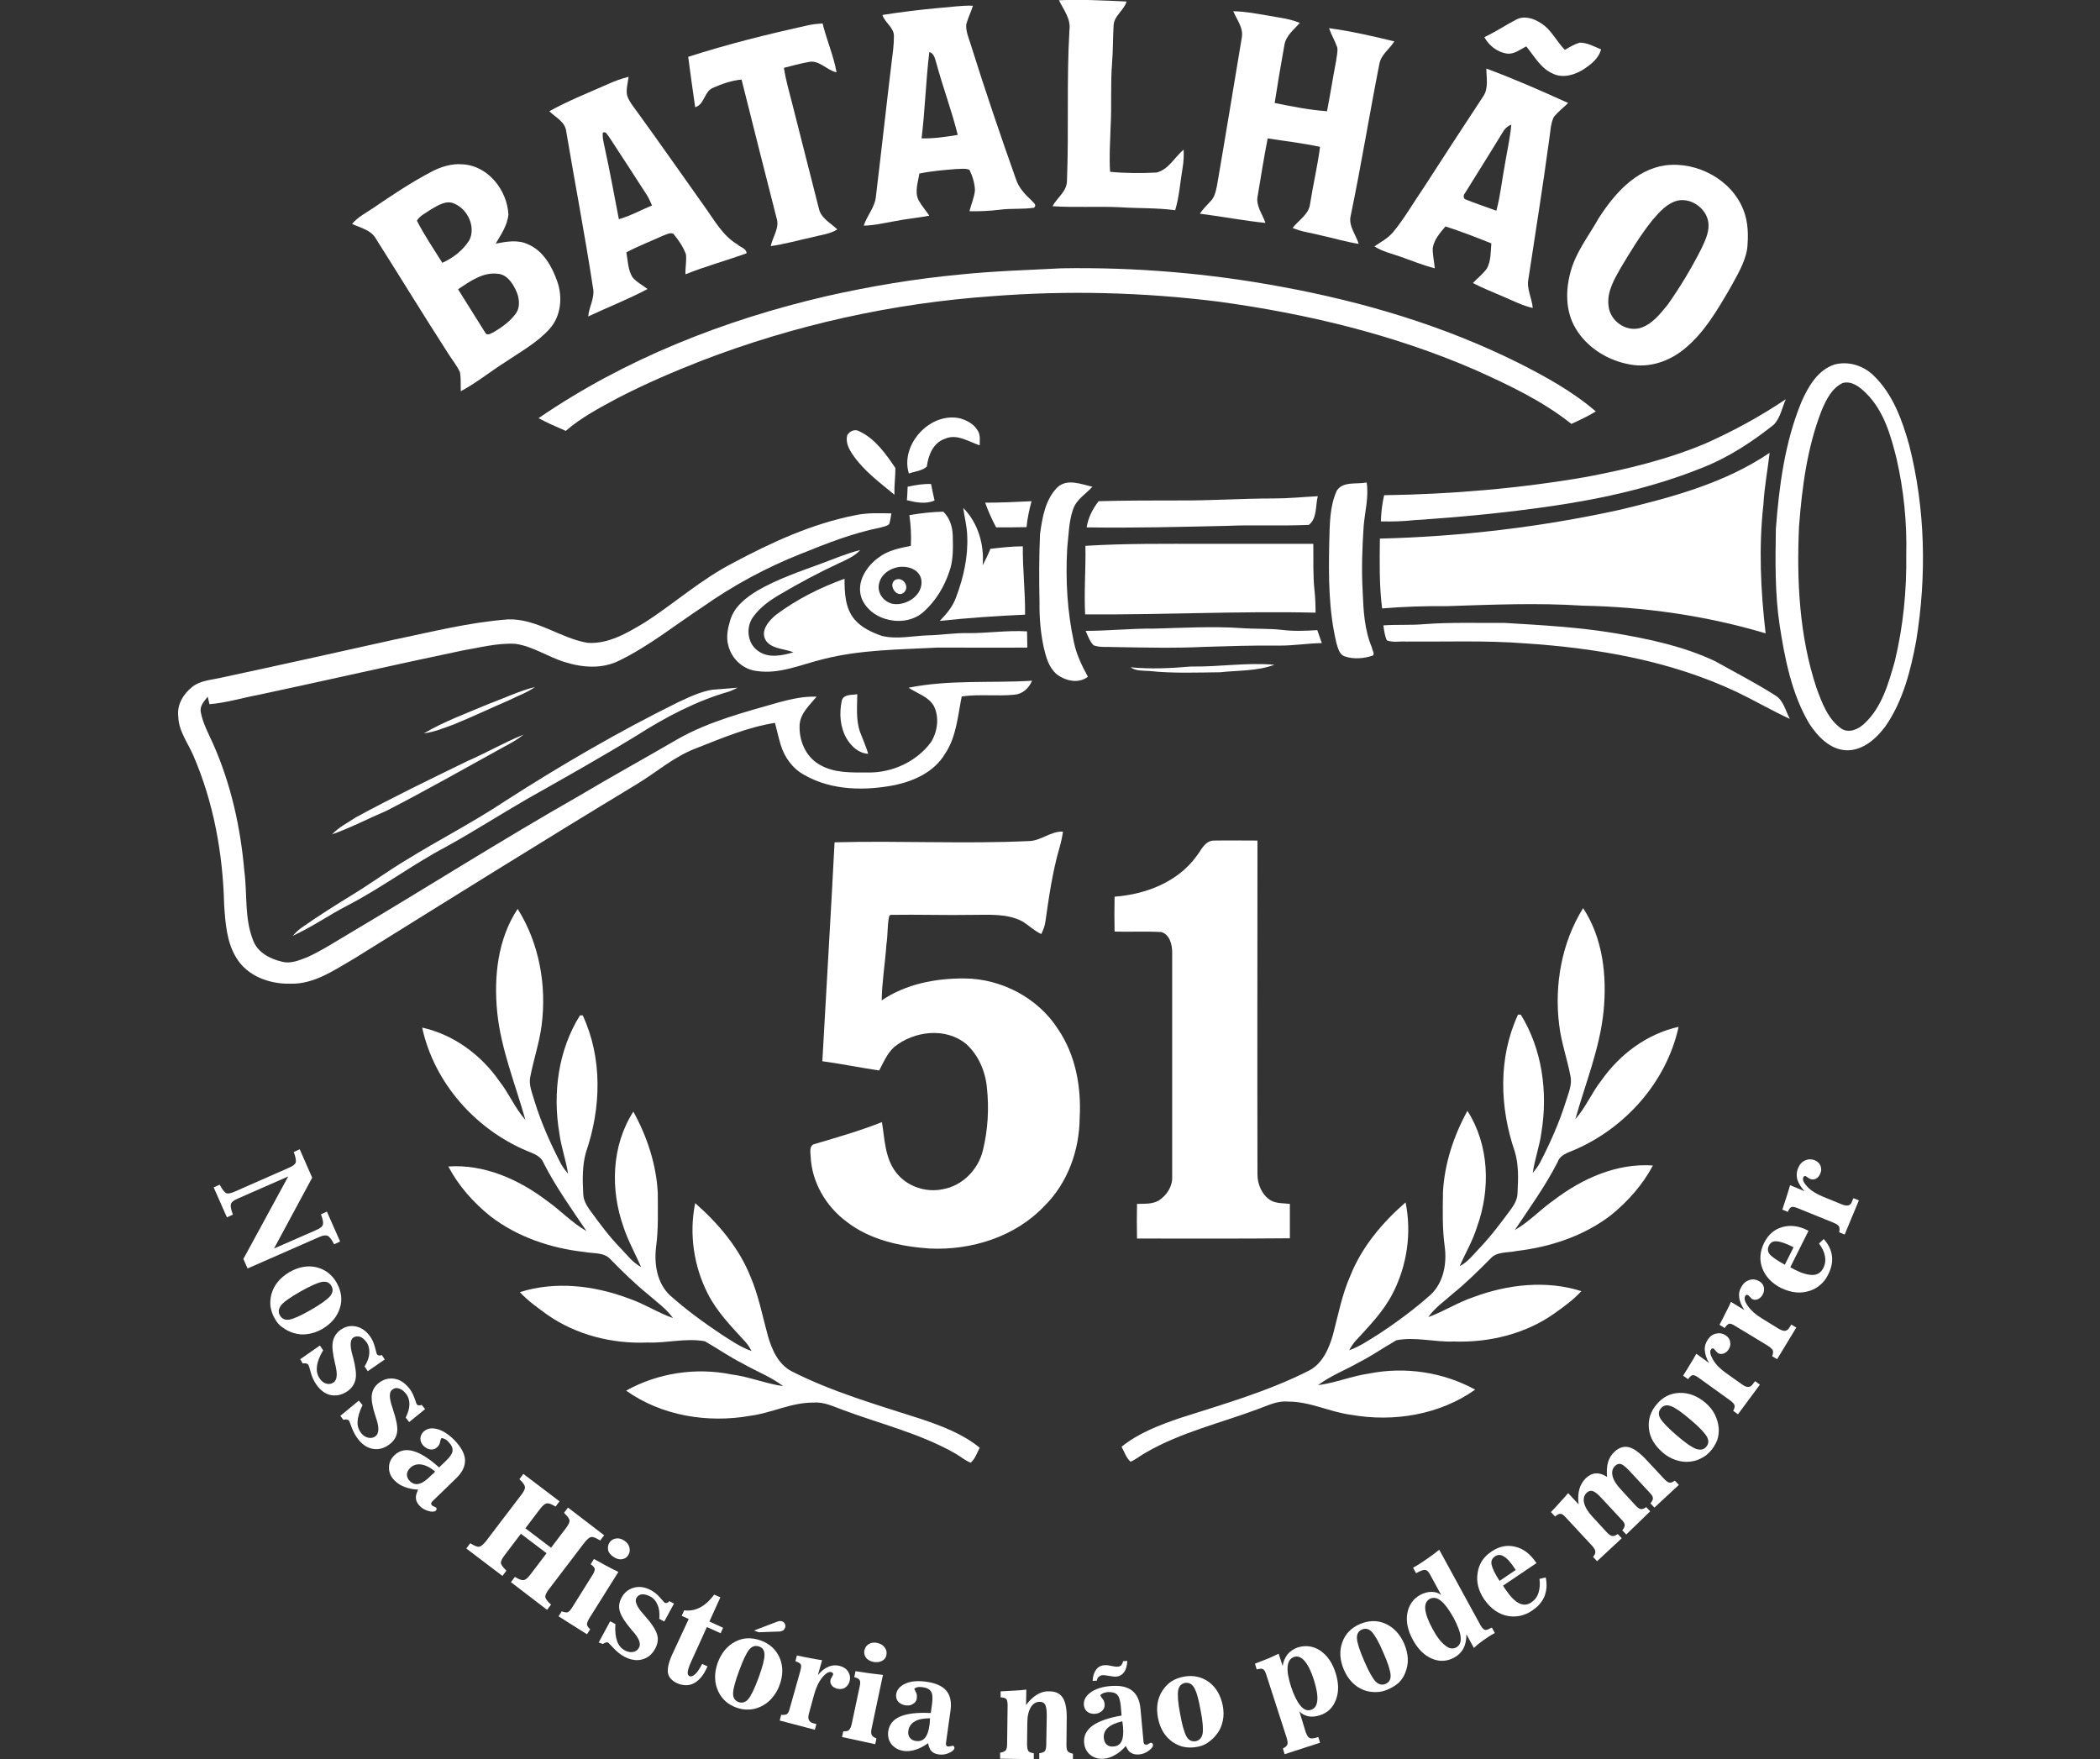 <?xml version="1.0" encoding="utf-8"?>
<!-- Generator: Adobe Illustrator 27.9.0, SVG Export Plug-In . SVG Version: 6.00 Build 0)  -->
<svg version="1.1" id="Camada_2_00000138563729334219113100000006711186787252333486_"
	 xmlns="http://www.w3.org/2000/svg" xmlns:xlink="http://www.w3.org/1999/xlink" x="0px" y="0px" viewBox="0 0 842.2 705.5"
	 style="enable-background:new 0 0 842.2 705.5;" xml:space="preserve">
<rect x="0" y="0" width="842.2" height="705.5" fill="#333333" stroke="none"/>
<style type="text/css">
	.st0{fill:#FFFFFF;}
</style>
<g>
	<g id="Camada_1-2">
		<g>
			<path class="st0" d="M317.6,550c-5.5-2.8-8.1-8.8-9.7-14.5c-2.2-8-3.7-16.1-7-23.7c-4.6-11.5-12.9-21.2-22.1-29.3
				c-2.5,12.2-0.6,25.3,5.1,36.4c3.7,7.3,9.5,13.2,15,19.2c1,1.1,1.8,2.4,2.5,3.7c-4.4-1.5-8.2-4.2-12-6.6
				c-7.2-4.8-14.3-10-20.8-15.8c-5.1-4.9-6.3-12.4-5.5-19.2c1-7.2,0.7-14.5,0.7-21.8c-0.6-11.5-4.3-22.6-9.8-32.6
				c-8.8,13.7-9.3,31.3-3.9,46.4c1.8,5.5,4.7,10.6,7,15.9c-3.3-1.7-5.5-4.7-8-7.3c-4.7-4.8-8.7-10.2-12.6-15.6
				c-1.4-1.9-2.6-4.2-2.6-6.6c-0.3-5.5-0.4-11.2,1.1-16.5c6.1-17.7,6.7-37.7-1.3-54.9c-0.3,0-0.8,0-1.1,0
				c-8.7,13.9-11,31.1-8.3,47.1c0.7,5.6,2.7,10.9,3.5,16.4c-1-1.2-2-2.5-2.8-3.9c-4.2-8.1-7.9-16.4-10.6-25.1
				c-0.9-3.3-2.5-6.6-1.7-10c1.3-6.8,3.6-13.5,4.5-20.4c2.1-16-0.9-33-9.6-46.8c-8,12.1-9.6,27.2-8.2,41.4
				c1.5,14.9,7.3,28.9,11.3,43.2c-4.2-4.7-6.6-10.7-10.5-15.6c-7.3-10.5-18.3-18.6-30.9-21.4c4.8,22.1,21.3,40.7,41.9,49.4
				c2.6,1.1,5.7,2,6.8,4.9c4.9,9.6,11.2,18.4,17.2,27.3c-5.8-3.3-10.4-8.3-15.8-12.1c-11.3-8.6-25.2-14.8-39.6-13.8
				c4.1,7.8,10,14.4,16.8,19.9c10.9,8.4,24.3,12.9,37.9,14.4c3.5,0.7,7.8,0,10.4,3c4.8,4.9,9.7,9.7,15,14c3.4,3,7.3,5.7,10,9.5
				c-6.2-2.2-11.8-5.9-18.1-8c-13.7-5.1-29.2-6.9-43.3-2.4c3.2,3.5,7.1,6.2,10.9,9c11.7,8.2,26.2,11.8,40.3,11.2
				c7.7,0.3,15.4-1.9,23-0.5c5.1,2.9,9.9,6.3,15.1,8.9c5.4,3.1,11.3,5.3,16.3,9.1c-7-1-13.7-3.8-20.7-4.7
				c-14.3-2.9-29.6-0.6-42.3,6.5c14.2,10.1,32.7,13.1,49.7,10.1c8.6-1.1,16.6-5.4,25.4-5.3c4.2-0.4,8.1,1.6,12,3
				c15,5.6,30.9,9.4,44.9,17.4c2.1,1.2,3.9,2.8,6.2,3.7c1.8-1.6,2.5-3.9,3.6-6c-6.8-5.6-15.2-8.7-23.4-11.5
				C351.8,563.4,334,558.3,317.6,550L317.6,550z"/>
			<path class="st0" d="M631.3,461.2c20.6-8.8,37.1-27.4,41.9-49.4c-12.6,2.8-23.5,10.9-30.9,21.4c-3.9,4.9-6.3,10.9-10.5,15.6
				c4-14.3,9.8-28.3,11.3-43.2c1.4-14.1-0.2-29.3-8.2-41.4c-8.6,13.8-11.6,30.8-9.6,46.8c0.8,6.9,3.2,13.6,4.5,20.4
				c0.8,3.4-0.7,6.8-1.7,10c-2.7,8.7-6.4,17-10.6,25.1c-0.8,1.4-1.8,2.7-2.8,3.9c0.8-5.6,2.8-10.9,3.5-16.4
				c2.6-16,0.3-33.2-8.3-47.1c-0.3,0-0.8,0-1.1,0c-8,17.2-7.4,37.2-1.3,54.9c1.6,5.3,1.4,11,1.1,16.5c0,2.5-1.2,4.7-2.6,6.6
				c-4,5.4-8,10.8-12.6,15.6c-2.5,2.6-4.7,5.6-8,7.3c2.3-5.3,5.3-10.3,7-15.9c5.4-15,4.9-32.7-3.9-46.4c-5.5,10-9.2,21.2-9.8,32.6
				c-0.1,7.3-0.3,14.6,0.7,21.8c0.9,6.7-0.4,14.3-5.5,19.2c-6.5,5.8-13.5,11-20.8,15.8c-3.9,2.4-7.7,5.1-12,6.6
				c0.7-1.3,1.5-2.6,2.5-3.7c5.5-6,11.3-11.9,15-19.2c5.7-11.1,7.6-24.2,5.1-36.4c-9.3,8.1-17.5,17.8-22.1,29.3
				c-3.4,7.6-4.9,15.8-7,23.7c-1.6,5.6-4.2,11.7-9.7,14.5c-16.4,8.3-34.2,13.4-51.7,19c-8.2,2.8-16.6,6-23.4,11.5
				c1.1,2,1.8,4.4,3.6,6c2.2-0.9,4.1-2.6,6.2-3.7c14-8.1,29.9-11.8,44.9-17.4c3.9-1.4,7.7-3.4,12-3c8.8-0.1,16.8,4.2,25.4,5.3
				c17,3,35.5,0,49.7-10.1c-12.7-7-28-9.3-42.3-6.5c-7.1,1-13.7,3.8-20.7,4.7c5-3.8,10.9-6,16.3-9.1c5.2-2.6,10-6,15.1-8.9
				c7.6-1.5,15.3,0.8,23,0.5c14.1,0.5,28.7-3,40.3-11.2c3.8-2.7,7.7-5.5,10.9-9c-14.1-4.5-29.6-2.7-43.3,2.4
				c-6.3,2.1-11.9,5.8-18.1,8c2.7-3.8,6.5-6.4,10-9.5c5.3-4.3,10.2-9.2,15-14c2.6-2.9,6.9-2.2,10.4-3c13.6-1.6,27-6,37.9-14.4
				c6.8-5.5,12.7-12.2,16.8-19.9c-14.4-1-28.3,5.2-39.6,13.8c-5.5,3.8-10,8.8-15.8,12.1c6-9,12.3-17.7,17.2-27.3
				C625.6,463.2,628.7,462.3,631.3,461.2L631.3,461.2z"/>
			<path class="st0" d="M465.8,373.8c3.3,1,4.3,5,4.3,8.1c0,30,0,59.9,0,89.9c0.2,3.9-2.1,7.5-5.3,9.6c-2.6,1.6-5.8,1.3-8.8,1.4
				c-0.1,4.6-0.1,9.3,0,13.9c20.4,0,40.9,0.1,61.3-0.1c0-4.6,0-9.2,0-13.8c-2.6-0.3-5.4-0.1-7.7-1.4c-3.5-2.2-5.3-6.4-5.3-10.4
				c-0.1-44.6,0-89.2,0-133.9c-5.8,0-11.6-0.1-17.4,0c-3.7,0-5.1,3.8-7,6.2c-7.5,10.4-20.4,15.4-32.9,16.3c-0.1,4.6-0.1,9.3,0,14
				C453.1,373.8,459.5,373.4,465.8,373.8L465.8,373.8z"/>
			<path class="st0" d="M386.9,392.4c-11.6-0.1-23.6,2.2-33.3,8.8c0.1-7.5,1.4-15,1.9-22.5c0.6-3.8,0.3-7.6,1.1-11.3l0.5-0.5
				c11-0.2,22.1,0.2,33.1,0c6.6,0,13.7-0.6,19.8,2.6c2.6,1.6,4.8,3.8,7.6,5.1c0.8-1.7,1.5-3.4,1.7-5.3c1.4-9.8,2.8-19.7,5.6-29.3
				c0.6-2.1,1.1-4.3,1.4-6.5c-5-0.2-8.9,3.8-13.8,3.8c-25.9,1.2-51.9-0.2-77.8,0.5c-1.5,29.3-3.3,58.5-4.9,87.8
				c7.6,1,15.2,2.6,22.8,3.7c1.7-3.3,3.2-6.8,6-9.4c8-6.5,20.7-8,28.9-1.2c4.9,4.4,7.7,11,8.3,17.5c0.9,8.4,0.4,16.9-1.6,25.1
				c-1.8,7.6-8.1,14.2-16,15.6c-6.9,1.5-14.6-1.1-18.9-6.8c-4.4-5.7-4.5-13.3-5.6-20.1c-8.8,3.5-17.9,6.1-27,8.8
				c-2.2,0.5-1.7,3.2-1.6,4.8c0.4,10.4,6.1,20.2,14.5,26.4c9.4,7.3,21.6,9.9,33.2,10.7c16.8,0.8,34.4-4.7,46.1-17.1
				c9.3-9.2,14-22.3,14.1-35.3c0.7-12.3-1.6-25.2-8.7-35.6C416.4,400.3,401.7,392.5,386.9,392.4L386.9,392.4z"/>
			<path class="st0" d="M133.2,334.6c7.4-2.6,14.4-6.3,21.7-9.4c16-8.2,31.6-17.1,47.4-25.8c2.7-1.4,5.3-2.9,7.7-4.8
				c-7.7,3.1-14.9,7.3-22.5,10.6c-15,7.3-30.1,14.6-44.8,22.6C139.4,330,135.9,331.7,133.2,334.6L133.2,334.6z"/>
			<path class="st0" d="M337.6,281c-1.1,5.1-0.7,10.7,2,15.3c1.9,3.1,4.8,5.8,8.6,6c-0.9-3-2.2-5.9-3.3-8.8
				c-1.7-4.9-1.1-10.1-1.1-15.1C341.7,278.8,338.3,278.3,337.6,281L337.6,281z"/>
			<path class="st0" d="M117.4,375.3c7.7-3.5,14.6-8.4,22.2-12.3c13.5-7,25.7-16.2,39.1-23.3c11.1-6.1,21.8-13,32.9-19.4
				c14.7-8.3,29.3-16.5,43.7-25.3c11.6-7.4,23.9-13.9,37.2-17.7c1.1-0.4,2.2-1,3.3-1.5c-3.4,0.3-6.7,0.5-10.1,0.8
				c-4.9,0.8-9.4,3-13.9,5.1c-23.9,11.8-46.9,25.2-69.3,39.6c-12.8,8.5-26.5,15.5-39.6,23.6c-7.2,4.3-14,9.3-21.2,13.7
				c-7,4.3-14,8.7-20.7,13.4C119.7,372.9,118.5,374.1,117.4,375.3L117.4,375.3z"/>
			<path class="st0" d="M214.6,275.5c-6.4,1.6-12.4,4.5-18.6,6.8c-8.8,3.7-17.8,7-26,11.8c4.1-0.5,7.9-2.1,11.8-3.5
				c7.6-3.1,15-6.6,22.6-9.9C207.8,279,211.5,277.7,214.6,275.5L214.6,275.5z"/>
			<path class="st0" d="M477.6,267.3c-8.1,0.7-16.1,1.1-24.2,0.3c2.2,1.6,5.1,1.3,7.6,1.5c9.4,1,18.9,0.6,28.3,0.5
				c7.3-0.8,14.8-0.4,21.8-3C500,265.6,488.8,267.5,477.6,267.3L477.6,267.3z"/>
			<path class="st0" d="M483.5,259.4c9.7-0.3,19.4-0.6,29.1-0.5c5.9,0.1,11.7-0.9,17.5-1c-0.6-1.7-1.2-3.5-1.8-5.2
				c-4.7,0.3-9.5,0.5-14.2-0.1c-5.4-0.6-10.8-0.3-16.1-0.7c-11.8-0.8-23.5-0.1-35.3,0.2c-9.1-0.1-18.2,0.9-27.3,0.9
				c0.9,2,1.6,4.2,3.2,5.8c2.7,1,5.6,0.5,8.4,0.7C459.1,259.7,471.3,260,483.5,259.4L483.5,259.4z"/>
			<path class="st0" d="M712,278.9c-7.9-5-16.2-9.3-24.3-13.8c-12.5-5.9-26.2-8.8-39.7-11.1c-14.8-2.5-29.8-3.3-44.8-4.2
				c-10.6,0.1-21.3-0.3-31.9,0.5c-5.5,0.5-11,0.1-16.5,0.5c0.3,2,0.5,4.1,1.4,6c2.4,1,5.3,0.3,7.9,0.5c15.8,0.1,31.6-0.5,47.3,0.7
				c29.2,1.9,58.7,7,85.3,19.6c7.1,3.4,13.9,7.4,21.1,10.7C716.1,285.1,715.3,280.9,712,278.9L712,278.9z"/>
			<path class="st0" d="M412,259.7c0-2.2-0.1-4.3-0.1-6.5c-8-0.5-16,0.8-24,0.7c-5.3-0.1-10.5,0.8-15.8,0.9
				c-6.1,0.2-12.4,1.7-18.5,0.2c-4-1.4-8.1-3.3-10.9-6.6c-3.8-4.5-4-10.7-4-16.3c-9.7,3.5-19.1,8.2-27.4,14.4c-3,2.4-6.7,6.7-4,10.6
				c2.6,3.3,7.3,3,10.9,4.5c-4.5,1.3-9.9,2.5-14.1-0.5c-4.5-3-5.1-9.8-1.9-13.9c2.7-3.7,6.5-6.4,10.4-8.7c7.8-4.6,15.8-8.9,24-12.7
				c3-1.4,6.1-2.7,8.4-5.2c-5.4,1.3-10.4,3.5-15.6,5.4c-8.7,3.2-17.6,6.2-25.7,10.9c-4.6,2.8-9.2,6.4-10.8,11.7
				c-1,3.3-1.8,6.9-0.8,10.3c1.3,5.3,5.9,9.6,11.4,10.2c9.2,1.4,18-2.7,26.8-4.8c15-3.8,30.6-3.8,46-4.6
				C388.2,259.7,400.1,259.8,412,259.7L412,259.7z"/>
			<path class="st0" d="M435.2,246.4c30.8,0.2,61.6-1.4,92.4-0.7c0-2.9-0.1-5.8-0.4-8.7c-0.7-6.3-0.4-12.6-0.5-18.9
				c-14.4,0-28.8,0-43.2,0c-16.1,0-32.2-0.2-48.2,0.8C435.5,228.1,434.7,237.3,435.2,246.4L435.2,246.4z"/>
			<path class="st0" d="M279.4,300c10.2-4,20.5-8.4,31.4-10.1c0.8,2.9,1.4,5.9,2.3,8.8c1.5,5,4.8,9.6,9.5,12.1
				c11,6.3,24.4,6.4,36.5,4c7.8-1.7,15.7-5.4,19.9-12.5c4.6-6.8,5.1-15.2,6.7-23c7-1,14.1,0,21.2-0.7c3.3-0.3,5.8-2.7,7-5.6
				c-16.5,1-33.2-0.5-49.5,2.8c3.4,2.3,7.9,3.5,10.1,7.3c2.3,4.5,1.5,10.3-1.1,14.5c-5.8,7.9-15.7,12.4-25.4,12.2
				c-6.5,0-13.6,0.3-19.4-3.2c-5.6-3.2-8.3-9.9-7.9-16.1c0.4-4.6,4.1-7.8,6.8-11.1c-5.1-0.2-10,0.9-14.9,2.2
				c-13.9,4-28.1,7.6-40.8,14.8c-13.2,7.7-26.5,15-39.6,22.8c-31.1,17.7-61.3,36.9-92,55.1c-5.6,3.3-11.1,6.9-17,9.6
				c-3.2,1.2-6.6,2.7-10,1.8c-4.9-1.1-10.1-3.8-11.8-8.9c-3.4-8.8-2.2-18.3-3.4-27.4c-1.5-17.4-5.3-34.7-12.4-50.8
				c-1.9-4.3-4.3-8.5-5.1-13.2c-0.4-2.4,1.5-4.3,2.8-6c0.2,0.7,0.5,2.2,0.7,3c6.6-0.5,13-2.5,19.5-3.7c27.3-5.8,54.6-12.1,81.9-17.8
				c7.1-1.2,14.1-3.1,21.3-2.7c7.2,1,13.2,5.4,20.1,7.4c7,2.2,14.9,2.7,21.6-0.7c11.9-5.8,22.3-14.2,33.4-21.5
				c12.2-8.6,25.5-15.8,39.4-21.3c10.4-4.2,20.8-8.3,31.8-10.5c1.2-0.4,2.6-0.5,3.6-1.4c0.5-1.4,0.6-2.9,0.9-4.3
				c-4.8-0.1-9.7-0.3-14.4,0.7c-17.3,3.4-33.5,10.8-49,19.1c-12.7,6.5-23.4,16.1-35.3,23.8c-7,4.2-14.7,8.9-23.2,8.3
				c-11-1.9-20.4-9.8-31.9-9.4c-15.7,1.2-31,5.1-46.4,8.3c-22.9,5.1-45.8,10.2-68.7,15.1c-3.9,0.9-8.2,1.1-11.4,3.6
				c-3.6,2.8-6.3,7.2-5.7,11.9c0.1,5.8,3.8,10.5,6,15.6c8.2,18.9,11.9,39.5,12.4,60c0.5,7.3,1,15.1,5,21.4
				c4.4,7.2,13.3,10.4,21.5,10.2c9.6,0.3,17.7-5.5,25.7-10.1c37.8-23.5,75.5-47.1,113.6-70.1C263.4,309.6,270.5,303.3,279.4,300
				L279.4,300z"/>
			<path class="st0" d="M362.4,237.7c2.7-2.2-0.2-6.6-3.3-5.2C355.9,234.4,359.6,240,362.4,237.7z"/>
			<path class="st0" d="M345.5,239.8c3.7,9.5,17.9,12.3,25.2,5.3c4.6-4.2,8-9.8,10-15.8c1.7-4.6,1.5-9.7,1.4-14.5
				c-0.1-3.5-1.2-7.1-3.8-9.6c-4.5,0.1-9.1,0.6-13.6,1.4c0.6,4.1,0.8,8.2,0.6,12.3c-4.5,0.9-9.1,1.8-12.8,4.6
				C347.5,227,343.3,233.5,345.5,239.8L345.5,239.8z M359.1,227.7c3.9-1.2,9.6,0.2,10.4,4.8c0.9,6.1-5.9,10.5-11.3,9.7
				c-3.3-0.6-6.1-3.7-5.8-7.2C352.7,231.3,355.7,228.6,359.1,227.7L359.1,227.7z"/>
			<path class="st0" d="M386.3,203.7c0.5,3.7,1.5,7.4,1.6,11.2c0.4,8.4-1.5,16.8-4.5,24.7c-1.3,3.7-3.8,6.6-6.5,9.4
				c11.4-1.2,22.8-2,34.2-2.5c0.1-9.2-1-18.3-0.9-27.4c-4.4,0-8.7,0.5-13,1c-0.9,2.3-2,4.5-3.1,6.6
				C394.8,218.4,392.2,209.6,386.3,203.7L386.3,203.7z"/>
			<path class="st0" d="M395.1,201.6c1.2,3.4,2.7,6.7,4.4,9.9c4.1,0,8.2,0,12.2-0.1c0.3-3.5,1.1-7,2-10.4
				C407.5,201.3,401.3,201.6,395.1,201.6L395.1,201.6z"/>
			<path class="st0" d="M510.9,199.9c-12.8,0-25.5,0.9-38.2,0.8c-10.7,0-21.4,0-32.1,0.3c-2.4,3.1-4.2,6.6-4.8,10.5
				c18.7,0.3,37.4-0.2,56-0.6c11-0.5,22.1,0.1,33.1-0.4c3.4-2.6,2.6-7.7,3.6-11.5C522.6,199.3,516.8,199.9,510.9,199.9L510.9,199.9z
				"/>
			<path class="st0" d="M374.8,200.7c-0.5-2.2-1-4.4-1.4-6.6c-3.2-0.1-6.3,0.4-9.4,1.1c-0.1,1.8-0.1,3.6-0.3,5.4
				C367.4,201.5,371.3,202.3,374.8,200.7z"/>
			<path class="st0" d="M548.1,193.5c-4,0.8-9.5-0.6-12,3.3c-2.9,6.4-2.8,13.7-3,20.6c-0.3,13.6-0.3,27.3,2.9,40.6
				c0.6,1.9,1.1,4.4,3.2,5.2c3.7,1.3,7.8,0.9,11.4-0.3c0.8-0.9-0.3-2.1-0.4-3.2c-3-7.1-3.4-14.8-3.7-22.4
				c-0.5-8.8-0.2-17.6,0.4-26.4C547.4,205.1,549,199.3,548.1,193.5L548.1,193.5z"/>
			<path class="st0" d="M428,219.9c0.6-5.3,0.6-10.7,2.4-15.8c1.4-3.9,5.1-6,7.7-8.9c-4.5-1-10-3.4-14,0.2c-4.9,4.9-6.1,12.2-7,18.8
				c-0.4,9.1-0.4,18.2-0.2,27.3c-0.1,6.1,0.4,12.2,1.7,18.2c0.9,3.8,2,8,5.2,10.7c3.5,2.7,8.8,3.9,12.5,1c-2.4-4.4-4.6-8.9-5.6-13.8
				C428,245.2,427.3,232.5,428,219.9L428,219.9z"/>
			<path class="st0" d="M709.7,181.6c-18,12.2-39.4,17.9-60.3,22.9c-31.5,6.9-63.7,10.7-96,11.5c-0.1,9.4-0.3,18.7,0.9,28
				c8.5-0.7,17.1-1,25.7-0.9c18.3-0.6,36.5-1.4,54.8-0.2c24.8,0.5,49.5,4,73.3,11.1c-2-17.1-2.8-34.5-0.9-51.6
				C707.6,195.4,708.9,188.5,709.7,181.6L709.7,181.6z"/>
			<path class="st0" d="M344.9,173.1c-1.8-1.2-4-0.4-5.1,1.4c-0.8,2.9,0.7,5.7,2.3,8c4.4,6.4,10.7,11,16.6,15.9
				c-0.1-3.6,0.4-7.2,0.4-10.7C355.3,182.1,351.1,176.1,344.9,173.1L344.9,173.1z"/>
			<path class="st0" d="M385.1,167.8c-12-2.8-24.2,10.5-20.6,22.1c2.4-0.9,5.3-1,7.2-2.8c0.6-4.5,2.5-9.5,7.2-11.1
				c4.8-2.2,9.5,1.1,14,2.6c0-2,0.4-4.3-0.9-6.1C390.5,170,387.8,168.6,385.1,167.8L385.1,167.8z"/>
			<path class="st0" d="M716.2,160.1c-10.1,6.8-20.9,12.7-32.1,17.7c-15.4,6.5-31.7,10.4-48.1,13.5c-26.7,4.6-53.8,6.9-80.9,7.3
				c-0.8,3.4-1.2,7-1.3,10.5c4.4,0.1,8.9,0,13.3-0.5c18.6-1.2,37.2-3,55.6-5.7c20.5-3,40.9-7.6,60.2-15.4
				c10.4-4.1,19.8-10.3,28.5-17.2C714.1,167.4,714.7,163.4,716.2,160.1L716.2,160.1z"/>
			<path class="st0" d="M765.7,178.6c-2.8-10.1-6.6-20.6-14.3-28c-4.1-4-10.1-5.9-15.7-4.4c-6.7,2.2-10.5,8.8-13.2,14.9
				c-6.7,16.2-9,33.8-10.3,51.1c-0.2,12.8-0.4,25.7,1.5,38.4c2.1,13.6,4.8,27.6,11.9,39.6c3.4,5.2,8.4,10.5,15,10.7
				c6.6,0.1,11.9-4.7,15.6-9.7c7-10.1,10.1-22.4,12.3-34.3C772.7,231.1,772.2,204.2,765.7,178.6L765.7,178.6z M759.9,265.2
				c-2.5,8.8-5.1,18.2-11.9,24.7c-2.4,2.4-6.2,4.3-9.4,2.4c-5.5-3.8-7.9-10.4-10.1-16.4c-6.9-20.8-8-43.1-7-64.8
				c1.2-15.8,3.3-31.8,9.1-46.6c1.8-4.2,4-8.8,8.4-10.9c3.7-1,7,1.7,9.5,4.2c7,7,9.8,16.8,12.1,26.1c2.9,12.6,4.2,25.6,3.9,38.5
				C764.7,236.7,763.3,251.2,759.9,265.2L759.9,265.2z"/>
			<path class="st0" d="M630.2,170c3.3-1.5,6.7-3.1,9.8-5c-9.3-8-20.2-14-31.1-19.5c-29.9-14.9-62.2-24.5-95-30.5
				c-29-5.4-58.6-7.9-88.2-7.4c-13.6,0.7-27.2,1.1-40.7,2.5c-18.1,1.7-36,4.7-53.7,8.7c-40.8,9.5-80.6,25.1-115.3,48.9
				c3.5,1.9,7.2,3.5,10.9,5.1c6.2-5.4,13.5-9.2,20.7-13.1c11-5.7,22.4-10.6,33.9-15.1c37.2-14.3,76.5-23,116.2-25.8
				c30.4-2.4,61-1.6,91.2,2.2c35.1,4.8,69.8,13.1,102.4,27.2C604.9,154.3,618.5,160.7,630.2,170L630.2,170z"/>
			<path class="st0" d="M629.9,108.9c-2.1,7.5-2.1,16,2,22.8c4.6,7.8,13.1,13,22,14.5c7.6,1.4,15.5-1.3,21.4-6.1
				c8.1-6.5,13.4-15.7,18.6-24.6c2.7-5,5.8-9.9,6.8-15.6c0.5-5.2,0.5-10.7-1.5-15.7c-4.7-12.1-18.5-19.5-31.3-17.9
				c-12,1.7-20.6,11.6-26.8,21.3C637.1,94.7,632,101.1,629.9,108.9L629.9,108.9z M650,107.4c3.9-6.5,7.8-13,12.6-19
				c2.8-3.3,6-7,10.4-8c5.8-1.1,12.1,3.8,12.2,9.8c0.1,3.4-1.5,6.6-2.9,9.6c-3.9,7.7-8.4,15.2-13.4,22.3c-3.1,3.8-6.4,8.1-11.3,9.5
				c-5.8,1.5-12-3.1-12.5-9C644.4,117,647.4,112,650,107.4L650,107.4z"/>
			<path class="st0" d="M150.8,95.8c9.7,15.3,19.1,30.7,28.9,45.9c1.6,2.6,3.6,4.9,4.8,7.7c0.4,2.5,0.2,5,0.3,7.5
				c6.2-3.3,11.7-7.8,17.7-11.6c6.2-4.2,13-7.9,18-13.5c4.5-5.1,5.2-12.6,3-18.9c-2.1-6-5.6-12.3-11.7-14.9c-4.1-2-8.7-1.1-13-0.3
				c2.1-3.6,4.7-7.3,5.1-11.7c-0.5-9.7-8.1-19.5-18.3-20.1c-4.5-0.4-8.9,1-12.8,3.1c-8,4.2-15.6,9.3-23.1,14.4
				c-2.9,2-6.2,3.6-8.5,6.4C144.6,91.4,148.8,92.2,150.8,95.8L150.8,95.8z M199.7,109.8c3.5,0.3,5.7,3.5,7.1,6.4
				c1.5,3,2.1,7.1-0.2,9.9c-2.3,3-5.4,5.2-8.6,7.1c-1,0.4-2.6,1.7-3.4,0.2c-3.6-5.8-7.3-11.6-10.9-17.4
				C188.4,112.9,193.7,109,199.7,109.8z M172.8,84c2.8-1.6,6.2-3.9,9.5-2.3c5.3,2.3,8.5,9.2,6,14.5c-2.5,4.1-6.5,7.2-10.9,9.2
				c-3.5-5.6-7.2-11-10.2-16.9C168.4,86.4,170.9,85.4,172.8,84z"/>
			<path class="st0" d="M227.1,52.8c3.5,20.8,7.5,41.6,10.7,62.5c0.9,4.1-1.6,7.7-1.9,11.6c7.9-3.7,16.1-6.9,23.8-11
				c-2.1-1.6-4.5-2.8-6.1-4.8c-1.8-3-1.8-6.6-2.4-9.9c4.7-2.5,9.7-4.4,14.5-6.6c1.4-0.5,2.8-1.4,4.3-0.9c2.1,2.5,4,5.3,5.1,8.3
				c0.3,2.7-0.3,5.4-0.2,8c8-3.2,16.4-5.5,24.5-8.4c0-2-2.5-2.4-3.7-3.6c-5.9-3.5-9.2-9.7-13.1-15.1c-8.9-12.5-17.6-25-26.6-37.4
				c-1.6-2.3-3.6-4.5-4.5-7.2c-0.5-2.5,0.3-5,0.6-7.5c-2.8,0.7-5.6,1.7-8.2,2.9c-7.9,3.5-16,6.7-23.6,10.9
				C222.8,47.1,226.7,48.8,227.1,52.8L227.1,52.8z M244.2,54.8c5.2,7.9,10.3,15.8,15.4,23.7c0.7,1.2,1.3,2.6,1.9,3.9
				c-4.4,1.8-8.7,4.2-13.3,5.5c-1.9-9.6-3.6-19.3-5.7-28.8c-0.4-1.9-0.9-3.8-0.8-5.8C242.9,52.4,243.5,54,244.2,54.8L244.2,54.8z"/>
			<path class="st0" d="M551.2,98.8c3.2,2.1,7,2.9,10.6,4.2c4.5,1.6,9,3.4,13.6,4.6c-0.2-2.7-0.9-5.5-0.8-8.2c0.6-3.4,2.9-6,5.1-8.6
				c6.2,2,12.4,4.4,18.4,6.8c-0.3,3.4-0.1,7-1.8,10.1c-1.6,2.2-3.8,3.9-5.6,5.8c4,2.1,8.2,3.7,12.3,5.5c3.8,1.6,7.6,3.6,11.7,4.5
				c-0.3-4-2.6-7.7-1.7-11.8c2.8-18.6,5.8-37.1,8.3-55.7c0.5-3,0.5-6.2,1.8-9c1.7-2.2,3.9-3.8,5.8-5.7c-10.8-4.9-21.7-9.7-32.8-13.8
				c0,3.7,1,7.9-1.3,11.2c-7.9,12-15.8,24.1-23.6,36.2c-4.2,6.1-7.8,12.5-12.5,18.2C556.6,95.6,553.7,97.1,551.2,98.8L551.2,98.8z
				 M587.5,77.5c5-8.1,10.1-16.1,15-24.2c0.8-1.5,2-2.7,3.6-3.3c-0.5,5.6-1.8,11.1-2.7,16.7c-1.1,5.9-1.7,12-3.3,17.8
				c-4.1-1.5-8.3-2.9-12.3-4.5C586.8,79.7,586.8,78.2,587.5,77.5z"/>
			<path class="st0" d="M286,35.2c3.6-1.6,7.4-2.9,11.4-3.3c4.6,18.5,9.3,36.9,14,55.4c1.4,4-1.5,7.6-2.3,11.4
				c5.7-0.8,11.2-2.4,16.8-3.6c3.3-0.9,6.9-1.2,9.9-3.1c-2.7-2.6-6.6-4.5-7.4-8.4c-3.6-13.9-7-27.8-10.6-41.7
				c-1.2-4.9-2.7-9.7-3.4-14.7c3.2-0.8,6.4-1.7,9.7-2.3c4.4-1.1,7.4,3.3,11.4,4.1c-1.2-6.7-4-13-5.6-19.6c-1.9,0.1-3.8,0.3-5.7,0.7
				c-16.2,3.6-32.4,7.6-48.2,12.7c0.9,6.7,1.8,13.5,2.8,20.2C282.6,41.9,282.4,36.6,286,35.2L286,35.2z"/>
			<path class="st0" d="M604.5,21.5c2.8,0.3,5.2-1.7,7.6-2.9c3.2,3.9,5.8,8.8,10.6,10.9c4,2,8.8,0.6,12.4-1.7c3-2,6.1-4.4,7-8
				c-2.7-1.1-5.5-2.7-8.5-2.7c-2.2,0.6-4.1,1.8-6,2.9c-3.4-3.4-5.4-8.1-9.6-10.7c-3-2-6.9-3.2-10.2-1.3c-4.2,2.2-8.2,4.9-12.5,6.9
				C597.1,18.3,600.6,21,604.5,21.5z"/>
			<path class="st0" d="M504.4,78.5c1.3-7.7,2.5-15.4,4-23c7,1.1,14.1,1.9,21,3.4c-1,7.7-2.8,15.2-4,22.9c-0.5,4.2-4.6,6.5-7,9.6
				c3.6,1.6,7.6,2,11.4,3c5,1.1,10,2.6,15.1,3.4c-1.1-3.7-4.2-7.2-3.2-11.3c4.2-20.2,7.5-40.6,11.5-60.9c0.7-3.8,4.1-5.9,6-9
				c-8.6-2.1-17.3-4.1-26.2-5.3c0.9,2.6,2.4,5.1,3.3,7.7c0.3,1.9-0.3,3.8-0.5,5.7c-1.3,6.6-2.3,13.3-3.6,19.9
				c-7.1-0.5-14.1-1.9-21-3.3c1.2-7.7,2.5-15.5,3.9-23.2c0.6-3.8,3.8-6.2,6.2-8.9c-4-1.7-8.3-2.1-12.5-2.9
				c-4.7-0.8-9.4-1.7-14.2-1.8c1.4,3.4,4.2,6.7,3.4,10.7c-3.3,19.7-6.5,39.4-9.9,59.1c-0.5,2.3-0.9,4.8-2.7,6.5
				c-1.5,1.6-3,3.1-4.2,4.9c8.8,1.1,17.5,2.8,26.3,3.7C506.3,85.8,503.5,82.4,504.4,78.5L504.4,78.5z"/>
			<path class="st0" d="M372.7,86.5c-1.4-2.1-3.1-4-4.3-6.2c-1.7-3.4-0.2-7.2,0.3-10.7c4.8-1,9.7-1.4,14.6-1.8
				c1.8,0,3.8-0.4,5.5,0.3c1.2,2.5,2.1,5.3,2.2,8.1c-0.2,2.9-1.5,5.6-2.2,8.5c4.1,0.1,8.1-0.1,12.2-0.6c4.5-0.6,9.2-0.1,13.7-0.8
				c1.3-1.2-0.4-2.1-1.2-3.1c-2.5-2.3-4.9-4.9-6-8.2c-6.4-18-12.5-36-18.2-54.2c-0.8-2.6-2-5.2-1.8-8c0.7-2.6,1.9-5,2.7-7.5
				c-4.6-0.2-9.1,0.6-13.7,0.9c-7.6,0.7-15.1,1.6-22.6,2.8c1,3.2,4.8,5.1,4.6,8.7c0,3.1-0.4,6.2-0.8,9.2
				c-2.2,18.2-4.2,36.5-6.4,54.7c-0.3,4.4-3.6,7.8-4.9,11.9c4-0.1,8-1,11.9-1.7C363.2,87.8,368,87.4,372.7,86.5L372.7,86.5z
				 M372.7,20.9c2.1,0.5,2.3,3,2.9,4.7c2.6,9.6,6.1,18.8,8.5,28.5c-4.8,0.8-9.7,1.5-14.5,1.4C371,44,371.3,32.4,372.7,20.9z"/>
			<path class="st0" d="M422.1,82.7c8.9,0.6,17.9,0,26.8,0.4c7.5,0.5,14.9,0.2,22.4,1.2c1.7-5.6,2-11.4,3-17.1
				c0.4-2.4,0.5-4.8,0.4-7.2c-3.6,3-6,8-10.9,9.2c-6.2,0.3-12.4,0.3-18.6-0.3c-0.4-5.9,0-11.9,0.2-17.8c0.5-8.6-0.1-17.3,0.6-25.9
				c0.4-4.9,0.3-9.9,0.6-14.9c0.1-4,4.2-6.1,5.2-9.7c-9-0.4-18.1-0.9-27.1-0.5c1.8,3.8,4.8,7.4,4.2,11.9c-1.2,20.1-0.2,40.3-1,60.5
				C427.9,76.8,423.9,79.3,422.1,82.7L422.1,82.7z"/>
		</g>
	</g>
	<g>
		<path class="st0" d="M109.9,500.7l16.9-7.4c1.6-0.7,2.5-1.4,2.7-2.2c0.2-0.8,0-2.1-0.8-4.1l2.4-1.1l5.3,12l-2.4,1.1
			c-1-1.9-1.9-3.1-2.6-3.4c-0.7-0.3-1.9-0.2-3.4,0.5l-28.7,12.6l-1.7-3.8l18-33.1l-20.3,8.9c-1.6,0.7-2.5,1.4-2.7,2.2
			c-0.2,0.7,0,2.1,0.8,4.2l-2.4,1.1l-5.3-12l2.4-1.1c1,1.9,1.9,3,2.6,3.4c0.7,0.3,1.8,0.1,3.4-0.6l21.8-9.6c1.6-0.7,2.5-1.4,2.7-2.1
			c0.2-0.7,0-2.1-0.8-4.2l2.4-1.1l5,11.4L109.9,500.7z"/>
		<path class="st0" d="M110.2,528.8c-0.9-1.5-1.4-3.1-1.7-4.7c-0.2-1.6-0.1-3.2,0.3-4.9c0.5-1.9,1.3-3.5,2.6-5.1
			c1.2-1.5,2.8-2.8,4.6-3.9c3.7-2.1,7.3-2.8,10.8-2c3.5,0.8,6.3,2.9,8.2,6.2c1.9,3.4,2.4,6.8,1.3,10.2c-1.1,3.5-3.5,6.3-7.1,8.4
			c-1.9,1.1-3.8,1.7-5.7,2c-1.9,0.3-3.8,0.2-5.7-0.4c-1.6-0.5-3.1-1.2-4.4-2.2C112.1,531.6,111,530.3,110.2,528.8z M112.3,527.6
			c0.8,1.3,2,1.9,3.8,1.6c1.7-0.3,4.6-1.6,8.6-3.9c4-2.3,6.6-4.2,7.7-5.5c1.1-1.4,1.3-2.7,0.5-4.1c-0.8-1.4-2-1.9-3.8-1.6
			c-1.7,0.3-4.6,1.6-8.7,3.9c-4,2.3-6.6,4.1-7.7,5.5C111.7,524.9,111.5,526.2,112.3,527.6z"/>
		<path class="st0" d="M120.4,545.1l7.9-5.5l1.3,1.9c-1.5,2.5-2.3,4.7-2.5,6.5c-0.2,1.8,0.1,3.4,1.1,4.8c0.7,1.1,1.6,1.8,2.7,2.1
			c1,0.3,2,0.1,2.9-0.5c1.4-1,1.6-3.3,0.7-7c-0.1-0.4-0.2-0.7-0.2-0.9c-0.9-3.7-1.2-6.5-0.8-8.5c0.4-1.9,1.4-3.5,3.1-4.7
			c2-1.4,4.1-1.8,6.3-1.3c2.2,0.5,4.1,1.9,5.7,4.2c0.8,1.2,1.4,2.6,1.8,4.2c0.4,1.6,0.7,2.5,0.7,2.6c0.2,0.3,0.5,0.5,0.9,0.6
			c0.3,0.1,0.7,0,1.1-0.2l1.2,1.8l-6.8,4.7l-1.3-1.9c1.2-1.9,1.8-3.6,1.9-5.3c0.1-1.6-0.2-3.1-1.1-4.4c-0.8-1.1-1.7-1.9-2.6-2.2
			c-1-0.3-1.9-0.2-2.7,0.3c-1.3,0.9-1.4,3.2-0.4,6.9c0.1,0.4,0.2,0.8,0.3,1c1,3.9,1.4,6.8,1,8.8c-0.4,1.9-1.4,3.5-3.2,4.8
			c-2.2,1.5-4.4,2-6.7,1.6c-2.3-0.5-4.2-1.9-5.8-4.2c-1-1.4-1.8-3.1-2.3-5c-0.5-1.9-0.8-2.8-0.9-2.9c-0.2-0.3-0.5-0.5-0.9-0.6
			c-0.4-0.1-0.8-0.1-1.4,0L120.4,545.1z"/>
		<path class="st0" d="M136.5,567.8l7.4-6.1l1.5,1.8c-1.3,2.6-1.9,4.9-2,6.6c-0.1,1.8,0.4,3.3,1.5,4.7c0.8,1,1.8,1.6,2.9,1.8
			c1.1,0.2,2,0,2.9-0.7c1.3-1.1,1.4-3.4,0.2-7c-0.1-0.4-0.2-0.7-0.3-0.9c-1.2-3.6-1.7-6.4-1.5-8.4c0.2-2,1.1-3.6,2.7-4.9
			c1.9-1.5,3.9-2.1,6.2-1.8c2.3,0.3,4.2,1.6,6,3.7c0.9,1.1,1.6,2.4,2.2,4c0.5,1.6,0.9,2.4,0.9,2.5c0.2,0.3,0.5,0.5,0.9,0.5
			c0.4,0,0.7,0,1.1-0.2l1.4,1.7l-6.4,5.2l-1.4-1.8c1-2,1.5-3.8,1.5-5.4c0-1.6-0.5-3.1-1.5-4.3c-0.9-1.1-1.8-1.7-2.8-2
			c-1-0.3-1.9-0.1-2.7,0.6c-1.2,1-1.1,3.3,0.1,6.9c0.1,0.4,0.3,0.7,0.3,1c1.3,3.8,1.9,6.7,1.7,8.7c-0.2,2-1.1,3.6-2.8,5
			c-2.1,1.7-4.3,2.4-6.6,2.1c-2.3-0.3-4.3-1.5-6.1-3.7c-1.1-1.4-2-2.9-2.7-4.8c-0.7-1.8-1-2.8-1.1-2.8c-0.2-0.3-0.5-0.4-0.9-0.5
			c-0.4-0.1-0.8,0-1.4,0.1L136.5,567.8z"/>
		<path class="st0" d="M167.7,597.4c-2.1-0.1-3.9-0.5-5.5-1.1c-1.6-0.6-2.9-1.5-4-2.6c-1.5-1.5-2.2-3.2-2.2-5.1
			c0-1.9,0.7-3.5,2.1-4.9c2-2,4.5-2.6,7.5-1.8c3,0.8,6.5,3,10.5,6.6l2.7-2.6c1.7-1.6,2.6-3,2.7-4.1c0.1-1.1-0.4-2.3-1.7-3.6
			c-0.5-0.6-1.1-1-1.7-1.2c-0.6-0.3-1-0.3-1.2-0.1c0,0-0.1,0.1-0.1,0.3c0,0.1,0,0.2-0.1,0.2l-0.3,1.3c-0.1,0.3-0.2,0.6-0.4,0.9
			c-0.2,0.3-0.4,0.6-0.7,0.8c-0.7,0.7-1.6,1-2.6,0.9c-1-0.1-1.9-0.6-2.8-1.4c-0.9-0.9-1.3-1.9-1.3-2.9c0-1,0.4-2,1.2-2.8
			c1.4-1.3,3.2-1.7,5.5-1.1c2.3,0.6,4.6,2.1,6.9,4.4c2.7,2.8,4.2,5.5,4.3,8c0.1,2.5-1.1,5-3.6,7.4l-9.4,9.1
			c-0.3,0.3-0.5,0.6-0.6,0.9c0,0.3,0.1,0.5,0.3,0.8c0.2,0.2,0.5,0.3,0.9,0.5c0.4,0.2,0.7,0.3,0.8,0.4c0.1,0.1,0.2,0.3,0.2,0.6
			c0,0.2-0.1,0.4-0.3,0.6c-0.5,0.5-1.5,0.6-2.9,0.2c-1.4-0.4-2.6-1-3.6-2.1c-0.9-0.9-1.4-1.9-1.5-3C166.7,600,167,598.8,167.7,597.4
			z M174.5,590.1c-2.1-1.7-4-2.6-5.7-2.8c-1.6-0.2-3.1,0.2-4.3,1.4c-0.8,0.8-1.3,1.7-1.3,2.6c0,0.9,0.3,1.8,1.1,2.6
			c1.1,1.1,2.3,1.5,3.6,1.2c1.4-0.3,2.9-1.3,4.7-3.1c0.2-0.2,0.4-0.4,0.7-0.7C173.7,591.1,174,590.7,174.5,590.1z"/>
		<path class="st0" d="M224.4,602.1l-1.6,2.1c-1.6-1-2.7-1.4-3.5-1.3c-0.7,0.1-1.6,0.8-2.6,2.1l-6,7.9l10.3,7.8l6-7.9
			c1-1.3,1.5-2.4,1.4-3.1c-0.1-0.7-0.9-1.7-2.2-3l1.6-2.1l14.5,11.1l-1.6,2.1c-1.6-1-2.8-1.5-3.5-1.4c-0.8,0.1-1.6,0.8-2.7,2.1
			l-14.4,18.9c-1,1.3-1.5,2.4-1.4,3.1c0.1,0.7,0.9,1.8,2.3,3l-1.6,2.1l-14.5-11.1l1.6-2.1c1.6,1,2.8,1.4,3.5,1.3
			c0.7-0.1,1.6-0.8,2.6-2.1l6.6-8.7l-10.3-7.8l-6.6,8.7c-1,1.3-1.5,2.4-1.4,3.1c0.1,0.7,0.9,1.7,2.2,3l-1.6,2.1l-14.5-11l1.6-2.1
			c1.6,1,2.8,1.5,3.5,1.4c0.8-0.1,1.6-0.8,2.7-2.1l14.4-18.9c1-1.3,1.5-2.4,1.3-3.1c-0.1-0.7-0.9-1.8-2.2-3l1.6-2.1L224.4,602.1z"/>
		<path class="st0" d="M224,648.2l1.3-2c1,0.4,1.8,0.5,2.3,0.4s1.2-0.9,1.9-2l8.2-13.1c0.7-1.1,0.9-1.9,0.8-2.4
			c-0.1-0.5-0.7-1.1-1.6-1.8l1.3-2.1c1.5,0.8,3.1,1.7,4.7,2.6c1.6,0.9,3.3,1.7,5.1,2.6l-11.6,18.5c-0.7,1.1-1,2-1,2.6
			c0.1,0.6,0.5,1.2,1.3,1.9l-1.3,2L224,648.2z M244.4,618.7c0.6-1,1.5-1.5,2.6-1.7c1.1-0.2,2.2,0.1,3.3,0.8c1.1,0.7,1.8,1.6,2.1,2.7
			c0.3,1.1,0.2,2.1-0.4,3.1c-0.6,1-1.4,1.5-2.5,1.7s-2.2-0.1-3.4-0.9c-1.1-0.7-1.9-1.6-2.2-2.6C243.7,620.6,243.8,619.6,244.4,618.7
			z"/>
		<path class="st0" d="M240.1,658.7l4.6-8.5l2.1,1.1c-0.2,2.9,0.1,5.2,0.7,6.9c0.6,1.7,1.7,2.9,3.1,3.7c1.2,0.6,2.3,0.8,3.3,0.6
			c1.1-0.2,1.9-0.8,2.4-1.8c0.8-1.5,0-3.7-2.5-6.5c-0.3-0.3-0.5-0.5-0.6-0.7c-2.5-2.9-4-5.3-4.6-7.2c-0.6-1.9-0.3-3.8,0.7-5.6
			c1.1-2.1,2.8-3.4,5-4s4.5-0.2,6.9,1.1c1.2,0.7,2.4,1.6,3.5,2.9c1.1,1.2,1.7,1.9,1.8,2c0.3,0.2,0.7,0.2,1,0.1
			c0.3-0.1,0.7-0.3,0.9-0.7l1.9,1l-3.9,7.2l-2-1.1c0.2-2.2,0-4.1-0.7-5.6c-0.6-1.5-1.6-2.7-3-3.4c-1.2-0.6-2.3-0.9-3.3-0.8
			c-1,0.1-1.8,0.7-2.2,1.5c-0.7,1.3,0.2,3.5,2.7,6.3c0.3,0.3,0.5,0.6,0.7,0.8c2.7,3,4.3,5.5,4.9,7.4c0.6,1.9,0.3,3.8-0.7,5.7
			c-1.3,2.4-3,3.8-5.3,4.4c-2.2,0.6-4.6,0.2-7.1-1.1c-1.5-0.8-3-2-4.3-3.4c-1.3-1.4-2-2.1-2.1-2.2c-0.3-0.2-0.6-0.2-1-0.1
			c-0.4,0.1-0.8,0.3-1.2,0.6L240.1,658.7z"/>
		<path class="st0" d="M276.2,649.3l-2.8-1.3l1-2.2c2.2,0.3,4.3-0.1,6.3-1.1c1.9-1,3.9-2.7,5.7-5.2l2.5,1.1l-4.4,9.7l5.5,2.5l-1,2.2
			l-5.5-2.5l-6.5,14.3c-0.7,1.6-1.1,2.9-1.2,3.7c-0.1,0.9,0.2,1.4,0.7,1.7c0.6,0.3,1.4,0,2.3-0.8c0.9-0.8,1.8-2.2,2.8-4.1l2.2,1
			l-0.2,0.3c-1.4,3.2-3.2,5.3-5.2,6.4s-4.3,1.1-6.7,0.1c-2.2-1-3.5-2.4-3.8-4.1c-0.3-1.7,0.2-4.2,1.6-7.3L276.2,649.3z"/>
		<path class="st0" d="M295.3,684.8c-1.6-0.6-3.1-1.4-4.3-2.5c-1.2-1.1-2.2-2.4-2.9-3.9c-0.8-1.7-1.3-3.6-1.3-5.5
			c-0.1-1.9,0.3-3.9,1-6c1.5-4,3.8-6.8,7-8.5c3.2-1.7,6.6-1.8,10.3-0.5c3.6,1.3,6.2,3.7,7.6,7c1.4,3.3,1.4,7-0.1,11
			c-0.7,2-1.8,3.7-3.1,5.2c-1.3,1.5-2.8,2.6-4.6,3.4c-1.6,0.7-3.1,1.1-4.7,1.1C298.6,685.7,297,685.4,295.3,684.8z M296.2,682.6
			c1.5,0.5,2.8,0.1,3.9-1.2c1.1-1.3,2.5-4.2,4.1-8.5c1.6-4.4,2.4-7.4,2.4-9.2c0-1.8-0.7-2.9-2.2-3.4c-1.5-0.5-2.8-0.1-3.9,1.2
			c-1.1,1.3-2.5,4.2-4.1,8.6c-1.6,4.3-2.4,7.4-2.4,9.1C294,680.9,294.7,682,296.2,682.6z M304.3,654.6l-1.9-0.7l8.9-3.4
			c0.6-0.2,1.1-0.4,1.4-0.4c0.3,0,0.6,0,0.9,0.1c0.6,0.2,1,0.6,1.2,1.1c0.2,0.5,0.3,1,0,1.6c-0.2,0.4-0.4,0.8-0.8,1
			c-0.4,0.2-0.9,0.4-1.5,0.4L304.3,654.6z"/>
		<path class="st0" d="M312.7,690l0.6-2.3c1.1,0.1,1.9,0,2.3-0.3c0.5-0.3,0.9-1.2,1.2-2.5L321,670c0.3-1.3,0.4-2.1,0.1-2.6
			c-0.3-0.4-1-0.8-2.1-1.2l0.6-2.3c1.9,0.4,3.7,0.8,5.4,1.1c1.6,0.3,3.2,0.6,4.7,0.8l-1.7,6c1.4-1.7,2.8-2.8,4.3-3.4
			c1.4-0.6,2.9-0.7,4.5-0.3c1.5,0.4,2.7,1.2,3.4,2.4c0.7,1.2,0.9,2.4,0.5,3.8c-0.3,1.2-1,2-1.9,2.6c-0.9,0.5-2,0.6-3.2,0.3
			c-0.9-0.3-1.7-0.7-2.1-1.4c-0.5-0.7-0.6-1.4-0.4-2.2c0-0.1,0.1-0.2,0.1-0.3c0-0.1,0.1-0.2,0.2-0.3l0.5-1c0,0,0.1-0.1,0.1-0.2
			c0-0.1,0.1-0.1,0.1-0.2c0.1-0.2,0-0.4-0.1-0.6c-0.1-0.2-0.3-0.3-0.6-0.4c-1-0.3-2.2,0.4-3.6,2.1c-1.4,1.7-2.5,4-3.3,6.9l-2,7.3
			c-0.4,1.3-0.4,2.3-0.1,2.9c0.3,0.6,0.9,1.1,1.8,1.3l1.2,0.3l-0.6,2.3L312.7,690z"/>
		<path class="st0" d="M337.7,696.6l0.5-2.3c1.1,0.1,1.9-0.1,2.3-0.5c0.4-0.4,0.8-1.2,1.1-2.5l3.2-15.1c0.3-1.2,0.2-2.1-0.1-2.5
			c-0.3-0.5-1-0.8-2.1-1.1l0.5-2.4c1.7,0.3,3.5,0.5,5.3,0.8c1.8,0.2,3.7,0.5,5.7,0.7l-4.5,21.3c-0.3,1.3-0.3,2.2,0,2.8
			c0.3,0.5,0.9,1,1.9,1.4l-0.5,2.3L337.7,696.6z M346.7,661.8c0.2-1.1,0.8-1.9,1.8-2.5c1-0.6,2.1-0.7,3.4-0.4
			c1.3,0.3,2.3,0.9,2.9,1.8c0.7,0.9,0.9,1.9,0.7,3c-0.2,1.1-0.8,1.9-1.8,2.4c-1,0.5-2.1,0.6-3.4,0.4c-1.3-0.3-2.3-0.8-3-1.7
			C346.7,663.9,346.4,662.9,346.7,661.8z"/>
		<path class="st0" d="M372.2,699.1c-1.7,1.2-3.4,2.1-5,2.6c-1.6,0.5-3.2,0.7-4.7,0.5c-2.1-0.3-3.7-1.2-4.9-2.6
			c-1.2-1.5-1.6-3.2-1.4-5.2c0.4-2.8,2-4.8,4.8-6c2.8-1.2,6.9-1.7,12.3-1.4l0.5-3.7c0.3-2.3,0.2-4-0.4-4.9c-0.6-1-1.8-1.6-3.6-1.8
			c-0.8-0.1-1.5-0.1-2.1,0.1c-0.6,0.2-0.9,0.4-1,0.6c0,0,0,0.1,0.1,0.3c0,0.1,0.1,0.2,0.1,0.2l0.6,1.2c0.1,0.3,0.2,0.6,0.2,0.9
			s0,0.7,0,1.1c-0.1,1-0.6,1.8-1.5,2.3c-0.8,0.6-1.9,0.8-3.1,0.6c-1.2-0.2-2.2-0.7-2.9-1.5c-0.7-0.8-0.9-1.8-0.8-2.9
			c0.3-1.9,1.5-3.3,3.7-4.3c2.2-1,4.9-1.2,8.1-0.8c3.9,0.5,6.7,1.7,8.3,3.6c1.6,1.9,2.2,4.6,1.7,8l-1.8,12.9c-0.1,0.5,0,0.8,0.1,1.1
			c0.1,0.2,0.4,0.4,0.7,0.4c0.2,0,0.6,0,1-0.1c0.5-0.1,0.8-0.2,0.9-0.2c0.2,0,0.4,0.1,0.5,0.3c0.1,0.2,0.2,0.4,0.2,0.6
			c-0.1,0.7-0.8,1.4-2.2,2c-1.3,0.6-2.7,0.8-4.1,0.6c-1.3-0.2-2.3-0.6-3-1.4C373,701.7,372.5,700.6,372.2,699.1z M373,689.1
			c-2.7,0-4.8,0.4-6.2,1.3c-1.4,0.8-2.3,2.1-2.5,3.7c-0.2,1.1,0,2.1,0.6,2.8c0.5,0.7,1.4,1.2,2.5,1.3c1.5,0.2,2.7-0.2,3.6-1.3
			c0.9-1.1,1.5-2.9,1.8-5.3c0-0.3,0.1-0.6,0.1-0.9C372.9,690.4,372.9,689.9,373,689.1z"/>
		<path class="st0" d="M427.7,699.6c0,1.3,0.1,2.2,0.5,2.7c0.4,0.5,1.1,0.8,2.1,1l0,2.4l-13.5-0.2l0-2.4c1.1-0.1,1.8-0.4,2.2-0.8
			c0.4-0.5,0.6-1.4,0.6-2.7l0.2-11.6c0-2.1-0.2-3.5-0.6-4.3c-0.4-0.8-1.1-1.2-2.2-1.2c-1.5,0-2.7,0.7-3.6,2.2
			c-0.9,1.5-1.4,3.6-1.4,6.3l-0.1,8.4c0,1.4,0.2,2.3,0.5,2.8c0.4,0.5,1.1,0.8,2.2,0.9l0,2.4l-13.5-0.2l0-2.4
			c1.1-0.2,1.8-0.5,2.2-0.9c0.4-0.4,0.6-1.3,0.6-2.7l0.2-15.4c0-1.2-0.2-2.1-0.5-2.5c-0.4-0.4-1.1-0.6-2.3-0.7l0-2.4
			c2-0.1,3.8-0.2,5.5-0.3c1.7-0.1,3.3-0.2,4.8-0.4l-0.1,6.2c1.4-1.9,2.9-3.3,4.4-4.2s3.2-1.4,5-1.3c2.5,0,4.3,0.9,5.4,2.7
			c1.1,1.8,1.6,4.7,1.5,8.7L427.7,699.6z"/>
		<path class="st0" d="M451.5,700.2c-1.4,1.6-2.8,2.8-4.3,3.6c-1.5,0.9-3,1.4-4.5,1.5c-2.1,0.2-3.9-0.3-5.4-1.5
			c-1.5-1.2-2.3-2.8-2.5-4.8c-0.3-2.8,0.9-5.1,3.3-6.9c2.5-1.8,6.4-3.2,11.7-4.1l-0.3-3.7c-0.2-2.3-0.7-3.9-1.5-4.7
			c-0.8-0.8-2.1-1.1-3.9-1c-0.8,0.1-1.5,0.3-2,0.6c-0.6,0.3-0.8,0.6-0.8,0.8c0,0,0.1,0.1,0.2,0.3c0.1,0.1,0.1,0.1,0.1,0.2l0.8,1.1
			c0.2,0.2,0.3,0.5,0.4,0.8c0.1,0.3,0.2,0.7,0.2,1c0.1,1-0.2,1.9-0.9,2.6c-0.7,0.7-1.6,1.2-2.9,1.3c-1.2,0.1-2.3-0.2-3.1-0.8
			c-0.8-0.6-1.3-1.5-1.4-2.7c-0.2-1.9,0.7-3.6,2.6-5c1.9-1.4,4.5-2.3,7.7-2.6c3.9-0.4,6.9,0.2,8.9,1.7c2,1.5,3.2,4,3.5,7.5l1.2,13
			c0,0.5,0.2,0.8,0.3,1c0.2,0.2,0.5,0.3,0.8,0.3c0.2,0,0.6-0.1,1-0.4c0.4-0.2,0.7-0.3,0.8-0.4c0.2,0,0.4,0.1,0.6,0.2
			c0.2,0.2,0.3,0.4,0.3,0.6c0.1,0.7-0.5,1.5-1.7,2.4c-1.2,0.9-2.5,1.4-3.9,1.5c-1.3,0.1-2.4-0.1-3.3-0.7
			C452.9,702.6,452.1,701.6,451.5,700.2z M439.9,674l-1.7,0.1c0.1-2,0.6-3.5,1.4-4.5c0.8-1.1,1.9-1.7,3.4-1.8c0.3,0,0.6,0,0.8,0
			c0.3,0,0.5,0,0.8,0.1l2.8,0.5c0.1,0,0.3,0,0.4,0c0.1,0,0.3,0,0.6,0c0.6-0.1,1-0.3,1.3-0.6c0.3-0.4,0.6-0.9,0.7-1.6l1.7-0.1
			c-0.1,1.9-0.5,3.4-1.3,4.5c-0.8,1.1-1.9,1.7-3.2,1.8c-0.3,0-0.5,0-0.7,0c-0.2,0-0.5-0.1-0.7-0.1l-2.7-0.4c-0.3,0-0.5-0.1-0.8-0.1
			c-0.2,0-0.4,0-0.6,0c-0.6,0.1-1,0.3-1.4,0.6C440.3,672.7,440,673.2,439.9,674z M450.1,690.3c-2.6,0.6-4.6,1.5-5.8,2.6
			c-1.2,1.1-1.8,2.5-1.6,4.2c0.1,1.1,0.5,2,1.2,2.6c0.7,0.6,1.6,0.8,2.7,0.7c1.5-0.1,2.6-0.8,3.2-2.1c0.6-1.2,0.8-3.1,0.6-5.6
			c0-0.3-0.1-0.6-0.1-0.9C450.3,691.6,450.2,691,450.1,690.3z"/>
		<path class="st0" d="M479.9,700.6c-1.7,0.3-3.4,0.3-5,0c-1.6-0.3-3.1-1-4.5-1.9c-1.6-1.1-2.9-2.5-3.9-4.1c-1-1.7-1.7-3.5-2.1-5.7
			c-0.8-4.2-0.2-7.8,1.8-10.9s4.8-4.9,8.6-5.6c3.8-0.7,7.2,0.1,10.1,2.2c2.9,2.2,4.7,5.4,5.5,9.5c0.4,2.1,0.4,4.1,0,6
			c-0.4,1.9-1.1,3.7-2.3,5.2c-1,1.4-2.2,2.5-3.5,3.4C483.2,699.8,481.6,700.3,479.9,700.6z M479.5,698.3c1.5-0.3,2.4-1.3,2.8-3
			c0.3-1.7,0.1-4.9-0.8-9.4c-0.8-4.6-1.7-7.6-2.6-9.1c-0.9-1.5-2.1-2.1-3.6-1.9c-1.5,0.3-2.5,1.3-2.8,3c-0.3,1.7-0.1,4.9,0.8,9.5
			c0.8,4.5,1.7,7.6,2.6,9.1C476.7,697.9,477.9,698.5,479.5,698.3z"/>
		<path class="st0" d="M523.6,694.5c0.5,1.4,1,2.2,1.6,2.5c0.6,0.3,1.6,0.2,2.9-0.2l0.6-0.2l0.7,2.3l-14.2,4.6l-0.7-2.3
			c1-0.5,1.6-1,1.8-1.6c0.2-0.5,0.1-1.4-0.3-2.7l-8.2-25.4c-0.4-1.2-0.8-1.9-1.3-2.1c-0.5-0.3-1.3-0.2-2.5,0.1l-0.7-2.3
			c1.5-0.6,3-1.2,4.6-1.8c1.6-0.6,3.2-1.4,4.9-2.2l1.6,4.9c0.3-1.9,1-3.4,2-4.7c1-1.2,2.4-2.1,4-2.7c3.2-1,6.2-0.6,9,1.2
			c2.8,1.9,4.9,4.8,6.2,8.9c1.3,4,1.4,7.6,0.2,10.8c-1.2,3.2-3.3,5.3-6.5,6.3c-1.6,0.5-3.2,0.7-4.6,0.4c-1.4-0.3-2.6-0.9-3.6-2
			L523.6,694.5z M525.8,685.7c1.5-0.5,2.3-1.7,2.5-3.8c0.2-2-0.3-4.8-1.4-8.3c-1.1-3.5-2.4-6-3.7-7.5c-1.3-1.5-2.8-2.1-4.2-1.6
			c-1.5,0.5-2.4,1.8-2.6,3.8c-0.2,2,0.3,4.8,1.4,8.2c1.1,3.4,2.4,5.9,3.7,7.5C522.9,685.7,524.3,686.2,525.8,685.7z"/>
		<path class="st0" d="M556.7,677.5c-1.6,0.7-3.2,1.1-4.9,1.1c-1.6,0-3.2-0.2-4.8-0.8c-1.8-0.7-3.4-1.7-4.7-3.1
			c-1.4-1.4-2.5-3.1-3.3-5c-1.7-3.9-1.9-7.6-0.7-11c1.2-3.4,3.6-5.9,7.1-7.4c3.6-1.5,7-1.6,10.3-0.1c3.3,1.5,5.8,4.2,7.5,8.1
			c0.8,2,1.3,3.9,1.4,5.9c0.1,2-0.3,3.8-1,5.6c-0.6,1.6-1.5,2.9-2.7,4.1C559.7,675.9,558.3,676.8,556.7,677.5z M555.7,675.3
			c1.4-0.6,2.1-1.8,2-3.5c-0.1-1.8-1-4.7-2.9-9c-1.8-4.3-3.4-7-4.6-8.3c-1.2-1.3-2.5-1.6-4-1c-1.4,0.6-2.1,1.8-2,3.6
			c0.1,1.8,1.1,4.8,2.9,9c1.8,4.2,3.4,7,4.6,8.3C553,675.6,554.3,675.9,555.7,675.3z"/>
		<path class="st0" d="M566.7,628.7c1.9-1,3.7-2.2,5.4-3.4c1.8-1.2,3.5-2.5,5.1-3.8l16.5,30.2c0.6,1.1,1.2,1.7,1.7,1.9
			c0.5,0.2,1.2,0,2.3-0.6l0.6-0.3l1.2,2.2c-1.7,0.9-3.2,1.9-4.6,2.9s-2.7,2-3.8,3.1l-3-5.5c0,2.3-0.4,4.2-1.2,5.7
			c-0.8,1.5-2,2.7-3.6,3.6c-2.9,1.6-5.9,1.8-9,0.5c-3.1-1.3-5.6-3.8-7.7-7.6c-2-3.7-2.8-7.3-2.2-10.6c0.6-3.3,2.3-5.8,5.2-7.4
			c1.5-0.8,3-1.2,4.5-1.2c1.5,0,2.8,0.4,3.9,1.3l-4.5-8.3c-0.6-1.1-1.2-1.7-1.9-1.8c-0.7-0.1-1.8,0.3-3.3,1.1l-0.4,0.2L566.7,628.7z
			 M584,660.7c1.4-0.8,2-2.1,1.8-4.2c-0.2-2-1.2-4.6-2.9-7.8c-1.8-3.2-3.4-5.4-5-6.7c-1.6-1.3-3.1-1.5-4.5-0.8
			c-1.4,0.8-2,2.2-1.8,4.2c0.2,2,1.2,4.7,2.9,7.8c1.7,3.2,3.4,5.4,5,6.6C581.1,661.2,582.6,661.4,584,660.7z"/>
		<path class="st0" d="M616.3,626.8l-13.5,9.1c0.1,0.2,0.3,0.4,0.4,0.7c0.1,0.2,0.4,0.6,0.7,1c1.9,2.8,3.7,4.6,5.4,5.4
			c1.7,0.8,3.4,0.7,5-0.5c1.3-0.9,2.2-2.1,2.7-3.7c0.5-1.6,0.7-3.5,0.4-5.6l2.5-0.6c0.6,2.8,0.4,5.3-0.5,7.6
			c-0.9,2.2-2.6,4.2-5.1,5.8c-1.4,1-3,1.6-4.6,2c-1.6,0.3-3.2,0.4-4.8,0.1c-1.9-0.3-3.7-1.1-5.3-2.2c-1.6-1.1-3-2.6-4.3-4.4
			c-2.4-3.5-3.3-7.1-2.7-10.7c0.5-3.6,2.4-6.5,5.6-8.6c3.1-2.1,6.2-2.7,9.5-1.9c3.3,0.8,6,2.9,8.3,6.3L616.3,626.8z M601.4,634
			l6.5-4.4l-0.3-0.4c-1.7-2.6-3.2-4.3-4.5-5c-1.2-0.8-2.4-0.8-3.6,0c-1.1,0.8-1.6,1.8-1.3,3.3C598.5,628.9,599.5,631.1,601.4,634z"
			/>
		<path class="st0" d="M652.2,615.4l-1.6-1.7c0.7-0.8,1-1.5,1-2.1c0-0.6-0.5-1.4-1.5-2.4l-7.9-8.5c-1.4-1.5-2.5-2.4-3.4-2.7
			c-0.8-0.3-1.6-0.1-2.4,0.6c-1.1,1-1.5,2.4-1.1,4.1c0.4,1.7,1.5,3.6,3.3,5.5l5.7,6.2c0.9,1,1.7,1.5,2.3,1.6
			c0.6,0.1,1.3-0.2,2.2-0.8l1.6,1.7l-9.9,9.2l-1.6-1.7c0.7-0.9,1-1.6,0.9-2.2c0-0.6-0.5-1.4-1.4-2.4l-10.5-11.3
			c-0.8-0.9-1.5-1.4-2.1-1.4c-0.6,0-1.3,0.3-2.1,1.1l-1.7-1.8c1.4-1.4,2.6-2.8,3.7-4c1.1-1.2,2.2-2.4,3.2-3.6l4.2,4.5
			c-0.3-2.3-0.2-4.3,0.3-6.1c0.5-1.8,1.4-3.2,2.6-4.4c1.3-1.2,2.7-1.9,4.1-1.9c1.4-0.1,2.9,0.4,4.4,1.4c-0.2-2.3-0.1-4.2,0.4-5.9
			c0.5-1.7,1.4-3.1,2.6-4.2c1.8-1.7,3.8-2.3,5.8-1.8c2,0.5,4.4,2.3,7.1,5.2l6.9,7.4c0.9,1,1.7,1.5,2.2,1.6c0.6,0.1,1.3-0.2,2.2-0.8
			l1.6,1.7l-9.8,9.1l-1.6-1.7c0.7-0.8,1-1.5,1-2.1c0-0.6-0.5-1.4-1.5-2.4l-7.9-8.5c-1.4-1.5-2.5-2.4-3.3-2.7
			c-0.8-0.3-1.6-0.1-2.4,0.6c-1.1,1-1.5,2.4-1.1,4.1c0.4,1.7,1.5,3.5,3.4,5.5l5.7,6.2c0.9,1,1.7,1.6,2.3,1.6
			c0.6,0.1,1.3-0.2,2.1-0.8l1.6,1.7L652.2,615.4z"/>
		<path class="st0" d="M686.2,581.7c-1.1,1.3-2.4,2.4-3.9,3.1c-1.4,0.8-3,1.2-4.7,1.4c-1.9,0.2-3.8-0.1-5.6-0.7
			c-1.8-0.6-3.6-1.6-5.2-3c-3.2-2.8-5.1-5.9-5.5-9.5c-0.4-3.6,0.6-6.9,3.1-9.8c2.5-3,5.6-4.5,9.2-4.6c3.6-0.1,7.1,1.2,10.3,3.9
			c1.6,1.4,2.9,2.9,3.8,4.7s1.4,3.6,1.6,5.5c0.1,1.7-0.1,3.3-0.6,4.8C688.1,579,687.3,580.4,686.2,581.7z M684.3,580.2
			c1-1.2,1.1-2.5,0.2-4.1c-0.9-1.5-3-3.8-6.6-6.8c-3.5-3-6.1-4.8-7.8-5.4c-1.7-0.6-3-0.3-4,0.9c-1,1.2-1.1,2.6-0.2,4.1
			c0.9,1.5,3.1,3.8,6.6,6.8c3.5,3,6.1,4.8,7.8,5.4C682,581.6,683.3,581.4,684.3,580.2z"/>
		<path class="st0" d="M697,567.2l-1.9-1.4c0.5-1,0.7-1.7,0.5-2.3c-0.2-0.6-0.8-1.2-1.9-2l-12.5-9c-1.1-0.8-1.9-1.1-2.4-1
			c-0.5,0.1-1.1,0.6-1.8,1.6l-2-1.4c1.1-1.7,2-3.2,2.9-4.7c0.9-1.4,1.7-2.8,2.4-4.1l5.1,3.7c-1.1-1.9-1.6-3.6-1.7-5.2
			c-0.1-1.6,0.4-3,1.3-4.3c0.9-1.3,2.1-2.1,3.4-2.3c1.4-0.3,2.6,0,3.8,0.8c1,0.7,1.6,1.6,1.7,2.7c0.2,1.1-0.1,2.1-0.8,3.1
			c-0.6,0.8-1.3,1.3-2.1,1.5c-0.8,0.2-1.6,0.1-2.2-0.4c-0.1,0-0.1-0.1-0.2-0.2c-0.1-0.1-0.2-0.2-0.3-0.3l-0.7-0.8
			c0,0-0.1-0.1-0.1-0.1c0,0-0.1-0.1-0.2-0.2c-0.2-0.1-0.4-0.2-0.6-0.1c-0.2,0-0.4,0.2-0.5,0.4c-0.6,0.8-0.3,2.2,0.8,4.1
			c1.1,1.9,2.9,3.7,5.3,5.4l6.2,4.4c1.1,0.8,2,1.2,2.7,1.1c0.7,0,1.3-0.4,1.9-1.3l0.8-1l1.9,1.4L697,567.2z"/>
		<path class="st0" d="M712.7,545.1l-2-1.2c0.4-1,0.5-1.8,0.3-2.3c-0.2-0.5-0.9-1.2-2-1.9l-13.2-8c-1.1-0.7-1.9-1-2.4-0.8
			s-1.1,0.7-1.7,1.7l-2.1-1.3c0.9-1.7,1.8-3.4,2.5-4.9c0.8-1.5,1.5-2.9,2.1-4.3l5.4,3.3c-1.2-1.8-1.9-3.5-2.1-5.1
			c-0.2-1.6,0.1-3,1-4.4c0.8-1.4,1.9-2.2,3.2-2.6c1.3-0.4,2.6-0.2,3.8,0.5c1.1,0.6,1.7,1.5,1.9,2.5c0.2,1,0,2.1-0.6,3.1
			c-0.5,0.8-1.2,1.4-2,1.7c-0.8,0.3-1.6,0.2-2.2-0.2c-0.1,0-0.2-0.1-0.2-0.2c-0.1-0.1-0.2-0.2-0.3-0.3l-0.8-0.8c0,0-0.1-0.1-0.1-0.1
			c-0.1,0-0.1-0.1-0.2-0.1c-0.2-0.1-0.4-0.2-0.6-0.1c-0.2,0.1-0.4,0.2-0.5,0.5c-0.5,0.9-0.2,2.2,1.1,4c1.3,1.8,3.2,3.5,5.7,5l6.5,4
			c1.2,0.7,2.1,1,2.7,0.9c0.7-0.1,1.3-0.5,1.8-1.4l0.7-1.1l2,1.2L712.7,545.1z"/>
		<path class="st0" d="M725.3,493.6l-7.3,14.6c0.2,0.1,0.4,0.2,0.7,0.4c0.2,0.1,0.6,0.3,1.1,0.6c3,1.5,5.5,2.2,7.4,2.1
			c1.9-0.1,3.2-1.1,4.1-2.9c0.7-1.4,0.9-2.9,0.6-4.6c-0.3-1.7-1.1-3.4-2.4-5.1l1.9-1.8c1.9,2.1,3,4.4,3.3,6.8
			c0.3,2.4-0.2,4.9-1.6,7.6c-0.8,1.6-1.8,2.9-3,3.9c-1.2,1.1-2.6,1.9-4.1,2.4c-1.8,0.6-3.7,0.9-5.7,0.7c-2-0.2-3.9-0.8-5.9-1.7
			c-3.8-1.9-6.3-4.6-7.6-7.9c-1.3-3.4-1-6.8,0.7-10.3c1.7-3.3,4.1-5.4,7.3-6.3c3.2-0.9,6.7-0.5,10.3,1.4L725.3,493.6z M715.8,507.2
			l3.5-7l-0.4-0.2c-2.8-1.4-4.9-2.1-6.4-2.2c-1.5-0.1-2.5,0.5-3.1,1.8c-0.6,1.2-0.5,2.4,0.4,3.5
			C710.7,504.1,712.7,505.5,715.8,507.2z"/>
		<path class="st0" d="M739.8,495.1l-2.2-0.9c0.2-1.1,0.2-1.8-0.1-2.4c-0.3-0.5-1.1-1-2.3-1.5l-14.3-5.8c-1.2-0.5-2.1-0.6-2.5-0.4
			c-0.5,0.2-0.9,0.8-1.4,1.9l-2.2-0.9c0.6-1.9,1.2-3.6,1.7-5.2c0.5-1.6,1-3.1,1.4-4.6l5.8,2.4c-1.5-1.6-2.4-3.2-2.9-4.7
			c-0.4-1.5-0.3-3,0.3-4.5c0.6-1.5,1.5-2.5,2.8-3.1c1.3-0.6,2.5-0.6,3.9-0.1c1.1,0.5,1.9,1.2,2.3,2.2c0.4,1,0.4,2.1-0.1,3.2
			c-0.4,0.9-0.9,1.6-1.7,2c-0.8,0.4-1.5,0.4-2.3,0.1c-0.1,0-0.2-0.1-0.3-0.1s-0.2-0.1-0.3-0.2l-0.9-0.6c0,0-0.1-0.1-0.1-0.1
			c-0.1,0-0.1-0.1-0.2-0.1c-0.2-0.1-0.4-0.1-0.6,0c-0.2,0.1-0.3,0.3-0.4,0.5c-0.4,1,0.2,2.2,1.7,3.8c1.5,1.6,3.7,2.9,6.4,4l7.1,2.9
			c1.2,0.5,2.2,0.7,2.9,0.5c0.7-0.2,1.2-0.7,1.5-1.7l0.5-1.2l2.2,0.9L739.8,495.1z"/>
	</g>
</g>
</svg>
